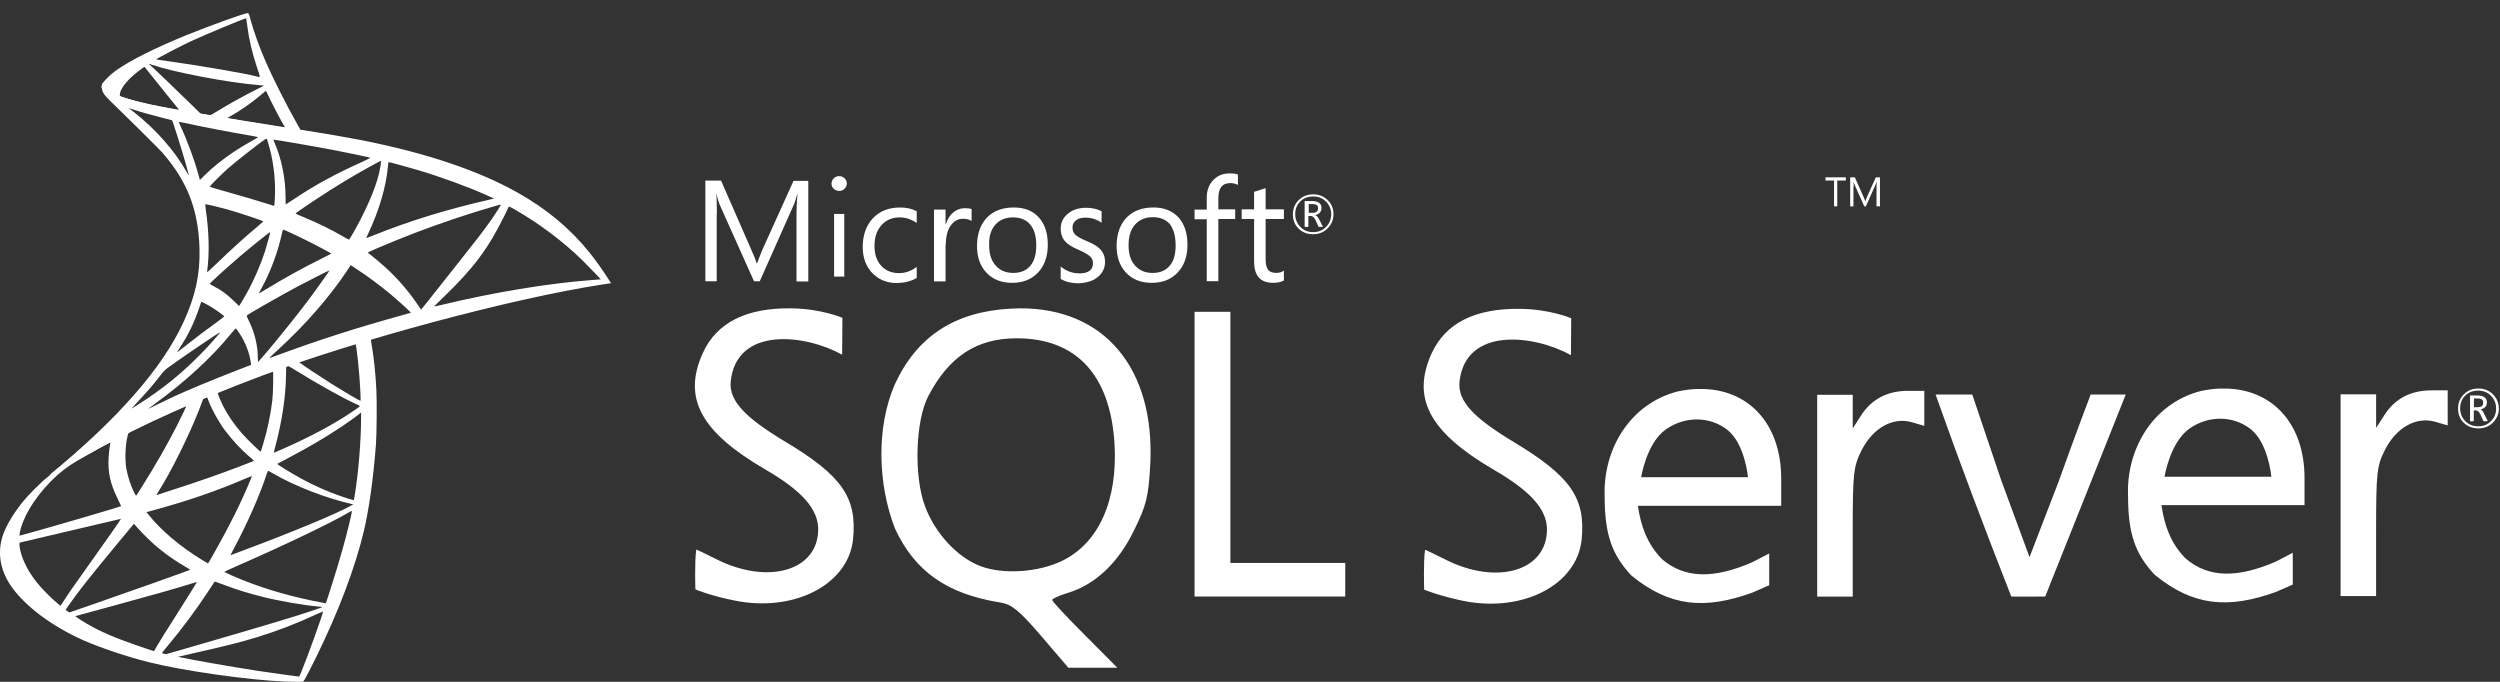 <svg width="187" height="51" viewBox="0 0 187 51" fill="none" xmlns="http://www.w3.org/2000/svg">
<rect x="0" y="0" width="187" height="51" fill="#333333" stroke="none"/>
<path d="M28.858 24.331L18.839 27.602L10.123 31.448L7.685 32.092C7.064 32.683 6.412 33.281 5.708 33.887C4.936 34.553 4.216 35.159 3.663 35.598C3.05 36.082 2.141 36.991 1.68 37.566C0.99 38.429 0.445 39.346 0.21 40.05C-0.206 41.322 -0.002 42.609 0.801 43.798C1.831 45.312 3.883 46.856 6.276 47.909C7.495 48.447 9.548 49.136 11.092 49.522C13.659 50.173 18.627 50.877 21.361 50.983C21.913 51.006 22.656 51.006 22.686 50.983C22.747 50.945 23.171 50.135 23.663 49.128C25.344 45.698 26.556 42.48 27.215 39.732C27.608 38.066 27.919 35.848 28.123 33.221C28.176 32.486 28.199 30.025 28.153 29.192C28.085 27.829 27.964 26.724 27.775 25.641C27.745 25.482 27.737 25.338 27.752 25.331C27.782 25.308 27.873 25.278 29.108 24.922L28.858 24.331V24.331H28.858V24.331ZM26.571 25.672C26.662 25.672 26.904 27.996 26.965 29.465C26.98 29.775 26.972 29.98 26.957 29.98C26.897 29.98 25.677 29.261 24.807 28.715C24.049 28.238 22.61 27.284 22.383 27.103C22.308 27.05 22.315 27.042 22.936 26.83C23.989 26.474 26.488 25.672 26.571 25.672ZM21.467 27.352C21.535 27.352 21.709 27.451 22.126 27.708C23.686 28.685 25.806 29.866 26.715 30.26C26.995 30.381 27.025 30.336 26.382 30.775C25.003 31.714 23.284 32.637 21.179 33.569C20.808 33.735 20.498 33.864 20.49 33.864C20.475 33.864 20.52 33.675 20.581 33.447C21.088 31.562 21.376 29.654 21.391 28.125C21.399 27.367 21.399 27.367 21.467 27.345C21.452 27.352 21.459 27.352 21.467 27.352ZM20.414 27.754C20.46 27.799 20.43 29.495 20.369 29.957C20.233 31.062 20.02 32.092 19.672 33.251C19.589 33.531 19.513 33.765 19.498 33.781C19.468 33.818 18.43 32.804 18.09 32.41C17.499 31.729 17.037 31.047 16.696 30.381C16.522 30.04 16.249 29.374 16.272 29.351C16.393 29.268 20.384 27.723 20.414 27.754ZM15.462 29.7C15.469 29.7 15.477 29.7 15.485 29.707C15.5 29.722 15.553 29.843 15.598 29.98C15.84 30.638 16.386 31.608 16.855 32.228C17.37 32.91 18.044 33.637 18.604 34.114C18.786 34.265 18.953 34.409 18.975 34.432C19.021 34.477 19.036 34.469 17.802 34.939C16.371 35.484 14.81 36.029 13.023 36.605C12.596 36.742 12.17 36.881 11.744 37.021C11.675 37.044 11.698 37.006 11.895 36.696C12.781 35.31 14.129 32.592 14.886 30.669C15.015 30.335 15.144 30.002 15.166 29.927C15.197 29.821 15.235 29.783 15.333 29.73C15.386 29.715 15.439 29.7 15.462 29.7ZM13.947 30.328C13.97 30.343 13.584 31.153 13.205 31.895C12.471 33.326 11.668 34.735 10.593 36.446C10.411 36.741 10.237 37.014 10.214 37.044C10.176 37.097 10.161 37.082 10.04 36.847C9.782 36.34 9.57 35.688 9.457 35.09C9.343 34.5 9.366 33.47 9.495 32.834C9.593 32.365 9.585 32.372 9.813 32.259C10.782 31.767 13.917 30.298 13.947 30.328ZM27.01 30.858V31.176C27.01 32.864 26.828 35.181 26.563 36.87C26.518 37.165 26.48 37.407 26.472 37.415C26.472 37.415 26.253 37.354 25.995 37.279C24.86 36.923 23.625 36.4 22.512 35.787C21.777 35.386 20.71 34.727 20.74 34.697C20.747 34.689 21.066 34.523 21.436 34.326C22.921 33.553 24.345 32.721 25.579 31.895C26.041 31.585 26.737 31.085 26.889 30.949L27.01 30.858ZM8.23 33.099C8.26 33.099 8.253 33.16 8.207 33.432C8.177 33.629 8.139 33.992 8.124 34.242C8.063 35.348 8.245 36.166 8.79 37.286C8.942 37.596 9.063 37.854 9.055 37.861C9.002 37.907 3.989 39.376 2.414 39.807C1.945 39.936 1.536 40.05 1.505 40.057C1.452 40.072 1.445 40.065 1.467 39.936C1.642 38.823 2.49 37.369 3.671 36.143C4.459 35.325 5.087 34.848 6.163 34.235C6.935 33.796 8.124 33.137 8.215 33.107C8.215 33.099 8.222 33.099 8.23 33.099ZM20.043 35.212C20.051 35.204 20.233 35.302 20.452 35.431C22.073 36.37 24.329 37.241 26.253 37.687L26.427 37.725L26.185 37.861C25.177 38.422 21.868 39.8 18.483 41.064C17.991 41.246 17.506 41.428 17.415 41.465C17.325 41.503 17.241 41.526 17.241 41.519C17.241 41.511 17.378 41.246 17.552 40.92C18.498 39.149 19.453 36.991 19.937 35.492C19.998 35.348 20.036 35.219 20.043 35.212ZM18.839 35.605C18.847 35.613 18.786 35.772 18.71 35.953C18.052 37.551 17.188 39.293 16.083 41.246C15.803 41.746 15.568 42.147 15.56 42.147C15.553 42.147 15.325 42.011 15.053 41.844C13.447 40.86 12.024 39.648 11.092 38.475L10.956 38.308L11.645 38.119C14.114 37.445 16.211 36.718 18.294 35.825C18.589 35.704 18.832 35.605 18.839 35.605ZM26.321 38.217C26.321 38.217 26.329 38.225 26.321 38.217C26.329 38.392 25.942 39.951 25.624 41.079C25.359 42.026 25.132 42.768 24.716 44.078C24.534 44.653 24.375 45.13 24.367 45.13C24.36 45.13 24.314 45.123 24.269 45.107C22.02 44.698 20.005 44.131 18.112 43.373C17.582 43.161 16.825 42.821 16.779 42.783C16.764 42.768 17.219 42.556 17.794 42.306C21.24 40.799 24.814 39.088 26.041 38.354C26.185 38.263 26.298 38.217 26.321 38.217ZM9.048 38.808C9.063 38.823 8.101 40.209 6.753 42.094C6.284 42.753 5.739 43.525 5.534 43.813C5.33 44.1 5.019 44.555 4.845 44.827L4.527 45.319L4.186 45.032C3.785 44.699 3.088 43.987 2.778 43.593C2.126 42.783 1.687 41.928 1.513 41.148C1.43 40.784 1.43 40.602 1.505 40.58C1.619 40.55 3.641 40.072 5.534 39.633C6.587 39.391 7.806 39.103 8.245 38.997C8.684 38.891 9.04 38.808 9.048 38.808ZM10.017 39.179L10.259 39.452C11.35 40.671 12.463 41.572 13.811 42.359C14.053 42.495 14.235 42.616 14.22 42.624C14.167 42.662 9.54 44.305 7.397 45.047C6.193 45.471 5.201 45.812 5.193 45.812C5.186 45.812 5.118 45.766 5.042 45.713L4.906 45.615L5.125 45.297C5.837 44.267 6.731 43.139 8.677 40.792L10.017 39.179ZM16.06 43.502C16.067 43.495 16.401 43.616 16.81 43.767C17.794 44.138 18.574 44.373 19.619 44.638C20.907 44.964 22.769 45.282 23.867 45.372C24.034 45.388 24.125 45.403 24.095 45.425C24.042 45.456 22.928 45.827 22.111 46.084C20.808 46.493 16.832 47.666 13.591 48.598C12.993 48.772 12.478 48.916 12.448 48.923C12.372 48.939 12.122 48.87 12.122 48.84C12.122 48.825 12.304 48.59 12.524 48.333C13.614 47.031 14.697 45.577 15.598 44.199C15.848 43.82 16.06 43.51 16.06 43.502ZM14.727 43.54C14.735 43.548 14.197 44.411 13.258 45.895C12.857 46.523 12.41 47.235 12.251 47.485C12.1 47.727 11.872 48.106 11.744 48.318L11.524 48.704L11.41 48.673C11.138 48.598 9.222 47.924 8.714 47.719C8.086 47.47 7.435 47.167 6.95 46.909C6.344 46.584 5.587 46.099 5.648 46.084C5.663 46.077 6.7 45.796 7.95 45.456C11.267 44.555 13.107 44.032 14.311 43.654C14.53 43.586 14.72 43.532 14.727 43.54ZM24.155 45.751H24.163C24.193 45.827 22.966 49.234 22.519 50.309C22.421 50.551 22.383 50.612 22.33 50.604C22.201 50.597 20.422 50.347 19.339 50.188C17.453 49.9 14.288 49.347 13.493 49.166L13.311 49.128L14.439 48.87C16.863 48.325 18.029 48.03 19.21 47.666C20.702 47.212 22.179 46.644 23.671 45.948C23.905 45.842 24.102 45.758 24.155 45.751Z" fill="white"/>
<path d="M18.529 0.981C18.362 0.958 15.674 1.927 13.94 2.631C11.6 3.586 9.782 4.494 8.661 5.281C8.245 5.577 7.722 6.099 7.639 6.304C7.609 6.379 7.594 6.47 7.594 6.561L8.609 7.523L11.024 8.295L16.772 9.325L23.345 10.453L23.413 9.885C23.39 9.885 23.375 9.877 23.353 9.877L22.489 9.741L22.315 9.431C21.422 7.856 20.437 5.902 19.862 4.585C19.415 3.563 18.991 2.382 18.756 1.534C18.627 1.019 18.612 0.989 18.529 0.981V0.981H18.529V0.981ZM18.407 1.367H18.415C18.423 1.375 18.453 1.587 18.483 1.836C18.612 2.897 18.847 3.919 19.218 5.024C19.498 5.857 19.498 5.812 19.172 5.713C18.4 5.501 14.939 4.903 12.433 4.555C12.031 4.502 11.691 4.449 11.691 4.441C11.66 4.411 13.5 3.449 14.311 3.071C15.348 2.594 18.195 1.405 18.407 1.367ZM11.107 4.759L11.403 4.857C13.008 5.403 17.044 6.175 19.271 6.357C19.521 6.379 19.733 6.402 19.74 6.402C19.748 6.41 19.536 6.523 19.263 6.652C18.188 7.189 17.006 7.848 16.189 8.356C15.946 8.507 15.727 8.628 15.697 8.628C15.666 8.628 15.507 8.598 15.341 8.575L15.038 8.53L14.28 7.788C12.948 6.493 11.903 5.494 11.501 5.115L11.107 4.759ZM10.805 4.994L11.872 6.326C12.455 7.061 13.046 7.78 13.175 7.939C13.303 8.098 13.41 8.227 13.402 8.234C13.372 8.257 11.857 7.962 11.055 7.78C10.229 7.591 9.888 7.5 9.381 7.341L8.964 7.205V7.099C8.972 6.591 9.616 5.834 10.706 5.062L10.805 4.994ZM19.877 6.811C19.907 6.811 19.945 6.879 20.036 7.083C20.293 7.651 21.096 9.181 21.293 9.476C21.353 9.575 21.459 9.582 20.392 9.408C17.825 8.991 16.999 8.855 16.999 8.84C16.999 8.833 17.075 8.78 17.173 8.727C17.968 8.287 18.771 7.727 19.483 7.129C19.657 6.985 19.816 6.849 19.846 6.826C19.854 6.811 19.869 6.803 19.877 6.811Z" fill="white"/>
<path d="M7.692 6.198C7.692 6.198 7.525 6.463 7.684 6.857C7.783 7.099 8.071 7.394 8.396 7.697C8.396 7.697 11.766 10.983 12.175 11.453C14.038 13.603 14.848 15.723 14.924 18.645C14.969 20.523 14.613 22.174 13.727 24.089C12.152 27.527 8.828 31.32 3.701 35.53L4.451 35.28C4.936 34.916 5.594 34.531 7.139 33.682C10.706 31.729 14.72 29.934 19.642 28.087C26.73 25.422 38.384 22.302 45.018 21.288L45.707 21.182L45.601 21.015C44.995 20.076 44.578 19.494 44.079 18.873C42.625 17.071 40.86 15.609 38.702 14.398C35.734 12.74 31.894 11.445 27.033 10.483C26.116 10.302 24.102 9.954 22.466 9.704C18.998 9.166 16.756 8.795 14.288 8.371C13.402 8.22 12.076 7.993 11.198 7.803C10.744 7.705 9.873 7.5 9.191 7.266C8.646 7.054 7.859 6.842 7.692 6.198ZM9.646 8.091C9.653 8.083 9.774 8.129 9.934 8.182C10.221 8.28 10.592 8.394 11.032 8.515C11.364 8.606 11.697 8.695 12.031 8.78C12.486 8.893 12.864 8.999 12.872 8.999C12.925 9.052 13.69 11.498 13.947 12.437C14.046 12.793 14.121 13.095 14.114 13.095C14.106 13.103 14.023 12.974 13.924 12.8C13.038 11.241 11.637 9.658 10.017 8.386C9.805 8.235 9.646 8.098 9.646 8.091ZM13.372 9.121C13.409 9.121 13.576 9.143 13.78 9.189C15.068 9.476 17.378 9.916 18.854 10.165C19.104 10.203 19.301 10.249 19.301 10.264C19.301 10.279 19.21 10.332 19.096 10.393C18.847 10.521 17.839 11.119 17.506 11.347C16.666 11.907 15.909 12.513 15.363 13.058C15.144 13.277 14.954 13.459 14.954 13.459C14.954 13.459 14.909 13.33 14.871 13.171C14.598 12.119 14.03 10.559 13.515 9.461C13.432 9.287 13.364 9.128 13.364 9.113C13.364 9.128 13.364 9.121 13.372 9.121ZM19.93 10.37C19.975 10.385 20.051 10.643 20.202 11.21C20.482 12.308 20.611 13.535 20.566 14.678C20.55 14.996 20.535 15.291 20.52 15.329L20.497 15.405L20.104 15.276C19.293 15.019 17.976 14.633 16.848 14.315C16.204 14.14 15.681 13.982 15.681 13.966C15.681 13.921 16.62 12.982 17.022 12.626C17.786 11.952 19.861 10.347 19.93 10.37ZM20.452 10.446C20.475 10.423 23.587 10.96 25.003 11.233C26.056 11.437 27.585 11.755 27.676 11.793C27.722 11.808 27.563 11.899 27.055 12.126C25.056 13.027 23.572 13.838 22.095 14.822C21.709 15.079 21.384 15.291 21.376 15.291C21.368 15.291 21.361 15.072 21.361 14.807C21.361 13.368 21.073 11.915 20.543 10.688C20.49 10.567 20.444 10.453 20.452 10.446ZM28.502 12.036C28.524 12.058 28.426 12.672 28.335 13.035C28.062 14.163 27.328 15.837 26.427 17.411C26.268 17.692 26.124 17.919 26.109 17.926C26.094 17.934 25.889 17.82 25.654 17.684C24.776 17.169 23.776 16.684 22.686 16.23C22.383 16.102 22.118 15.995 22.11 15.98C22.057 15.935 24.496 14.322 25.783 13.55C26.805 12.929 28.471 12.005 28.502 12.036ZM29.077 12.127C29.145 12.127 30.524 12.505 31.243 12.717C33.023 13.247 35.067 13.997 36.4 14.602L36.953 14.852L36.567 14.943C33.31 15.693 30.524 16.556 27.835 17.646C27.616 17.737 27.419 17.813 27.404 17.813C27.389 17.813 27.464 17.639 27.563 17.427C28.373 15.708 28.896 13.913 29.024 12.384C29.032 12.24 29.054 12.127 29.077 12.127ZM15.356 15.276C15.378 15.254 16.431 15.503 16.999 15.662C17.862 15.905 19.695 16.518 19.695 16.563C19.695 16.571 19.49 16.745 19.248 16.957C18.256 17.782 17.302 18.653 16.158 19.758C15.818 20.084 15.53 20.349 15.515 20.349C15.499 20.349 15.492 20.304 15.499 20.243C15.674 18.971 15.636 17.336 15.393 15.678C15.371 15.465 15.348 15.284 15.356 15.276ZM37.475 15.299C37.49 15.314 36.991 16.102 36.673 16.548C36.218 17.199 35.552 18.063 34.045 19.955C33.25 20.955 32.356 22.083 32.061 22.462C31.758 22.84 31.508 23.158 31.5 23.158C31.493 23.158 31.395 23.022 31.288 22.855C30.44 21.583 29.425 20.47 28.221 19.471C27.994 19.281 27.744 19.077 27.661 19.016C27.578 18.956 27.51 18.895 27.51 18.888C27.51 18.865 28.797 18.312 29.774 17.919C31.485 17.222 33.818 16.389 35.567 15.852C36.483 15.564 37.46 15.284 37.475 15.299ZM38.058 15.45C38.089 15.443 38.27 15.534 38.49 15.662C40.33 16.715 42.133 18.07 43.556 19.463C43.958 19.857 44.95 20.887 44.934 20.894C44.934 20.894 44.586 20.924 44.177 20.955C40.989 21.197 36.907 21.871 32.985 22.817C32.72 22.878 32.485 22.931 32.47 22.931C32.455 22.931 32.75 22.636 33.121 22.28C35.423 20.061 36.476 18.661 37.718 16.162C37.892 15.791 38.043 15.473 38.058 15.45C38.051 15.45 38.051 15.45 38.058 15.45ZM21.194 17.177C21.3 17.199 22.285 17.661 23.027 18.032C23.708 18.373 24.731 18.918 24.784 18.963C24.791 18.971 24.428 19.16 23.981 19.38C22.557 20.092 21.338 20.765 20.066 21.538C19.702 21.757 19.399 21.939 19.392 21.939C19.362 21.939 19.369 21.909 19.574 21.538C20.255 20.296 20.8 18.812 21.111 17.366C21.141 17.252 21.171 17.177 21.194 17.177ZM20.21 17.358C20.232 17.381 19.975 18.312 19.816 18.82C19.505 19.781 18.983 20.985 18.476 21.894C18.354 22.105 18.173 22.416 18.074 22.59L17.885 22.893L17.461 22.484C16.969 22.007 16.567 21.712 16.052 21.447C15.848 21.341 15.689 21.25 15.689 21.235C15.689 21.174 16.984 20.001 17.976 19.153C18.688 18.54 20.187 17.336 20.21 17.358ZM26.23 19.834L26.601 20.076C27.449 20.629 28.449 21.364 29.214 22.007C29.645 22.363 30.478 23.113 30.645 23.294L30.736 23.393L30.122 23.567C26.654 24.528 23.973 25.384 20.846 26.535C20.497 26.664 20.202 26.77 20.179 26.77C20.134 26.77 20.096 26.807 20.876 26.088C22.875 24.248 24.647 22.219 25.965 20.243L26.23 19.834ZM24.647 20.228C24.662 20.243 23.625 21.704 23.004 22.53C22.262 23.514 20.944 25.164 20.035 26.239C19.657 26.686 19.331 27.057 19.316 27.065C19.293 27.072 19.286 26.959 19.286 26.785C19.286 25.869 19.051 24.892 18.642 24.059C18.468 23.711 18.438 23.627 18.476 23.59C18.619 23.461 20.823 22.204 22.216 21.454C23.155 20.955 24.624 20.213 24.647 20.228ZM15.075 22.575C15.098 22.575 15.272 22.666 15.469 22.772C15.954 23.037 16.386 23.332 16.772 23.65C16.787 23.665 16.59 23.824 16.332 24.014C15.613 24.528 14.523 25.354 13.887 25.861C13.22 26.391 13.197 26.406 13.273 26.293C13.773 25.528 14.023 25.096 14.288 24.544C14.523 24.052 14.757 23.468 14.924 22.961C14.985 22.742 15.06 22.575 15.075 22.575ZM17.628 24.574C17.665 24.566 17.711 24.634 17.915 24.937C18.347 25.581 18.68 26.444 18.763 27.141L18.778 27.292L17.741 27.693C15.886 28.413 14.174 29.124 13.016 29.654C12.69 29.806 12.122 30.078 11.751 30.26C11.38 30.449 11.077 30.593 11.077 30.586C11.077 30.578 11.312 30.404 11.6 30.192C13.864 28.549 15.825 26.747 17.294 24.945C17.453 24.756 17.597 24.581 17.612 24.574L17.628 24.574ZM16.454 24.862C16.484 24.892 15.621 25.869 15.03 26.467C13.569 27.958 12.122 29.124 10.327 30.26C10.1 30.404 9.896 30.533 9.873 30.548C9.82 30.578 9.888 30.502 10.676 29.647C11.175 29.109 11.554 28.655 11.986 28.095C12.274 27.724 12.327 27.671 12.743 27.375C13.856 26.573 16.423 24.831 16.454 24.862Z" fill="white"/>
<path d="M76.236 23.066C76.028 23.066 75.82 23.086 75.614 23.086C71.417 23.309 68.587 25.153 66.931 28.753C65.516 32.009 65.671 36.265 66.947 39.541C68.432 42.741 70.831 44.431 74.836 45.069C75.683 45.207 76.251 45.672 77.892 47.584L79.912 49.945H83.574L81.139 47.495C79.793 46.152 78.704 44.982 78.704 44.879C78.704 44.776 79.219 44.551 79.842 44.361C81.897 43.741 83.603 42.156 84.797 39.728C85.763 37.778 85.902 37.175 86.04 34.749C86.403 27.527 82.588 23.012 76.235 23.064L76.236 23.066ZM79.446 41.951C77.665 42.812 75.078 42.984 73.389 42.366C71.643 41.726 69.952 39.916 69.192 37.867C68.347 35.627 68.468 31.493 69.434 29.632C70.988 26.668 73.043 25.305 76.046 25.305C80.499 25.305 83.033 28.028 83.364 33.145C83.625 37.417 82.192 40.621 79.448 41.949L79.446 41.951ZM142.71 29.235C141.174 29.235 139.998 29.855 139.206 31.078L138.584 32.046V29.529H135.926V44.624H138.583V39.799C138.583 35.387 138.638 34.872 139.255 33.664C140.107 32.009 141.571 31.183 142.987 31.578L143.937 31.855V29.239H142.71V29.235ZM127.091 29.096C126.57 29.096 126.018 29.166 125.468 29.286C121.91 30.215 119.905 33.613 120.028 37.11C120.028 40.039 120.598 41.502 122.013 43.038C124.914 45.413 127.536 45.602 131.076 44.328C131.68 44.071 132.337 43.775 132.337 43.775V41.4L131.076 42.052C128.211 43.297 126.054 43.297 124.325 41.831C123.223 40.71 122.738 39.367 122.514 37.834H133.234V35.798C133.234 31.649 130.731 29.029 127.089 29.096H127.091ZM122.756 35.715C122.756 35.715 123.152 33.127 124.62 32.111C125.327 31.613 126.139 31.373 126.932 31.373C127.728 31.373 128.522 31.629 129.177 32.129C130.524 33.163 130.749 35.696 130.749 35.696H122.756V35.715H122.756ZM58.663 32.993C55.781 31.25 54.502 29.993 54.658 28.511C55.105 24.412 60.181 24.979 62.992 26.53L63.012 23.772C63.012 23.772 61.458 23.1 59.231 23.064C55.814 23.013 53.605 24.131 52.57 26.407C51.049 29.766 52.395 32.299 57.261 35.125C59.993 36.711 61.201 38.088 61.201 39.59C61.201 42.692 57.453 43.775 53.587 41.829C52.792 41.434 52.118 41.103 52.083 41.103C51.944 41.983 52.016 44.087 52.016 44.087C52.016 44.087 53.203 44.585 54.985 44.928C59.403 45.808 63.424 43.739 63.804 40.38C64.135 37.227 62.992 35.573 58.663 32.991L58.663 32.993ZM166.239 29.061C165.72 29.061 165.17 29.132 164.596 29.253C161.043 30.181 159.041 33.58 159.178 37.077C159.178 40.001 159.746 41.451 161.161 42.984C164.062 45.361 166.684 45.553 170.242 44.277C170.844 44.02 171.499 43.728 171.499 43.728V41.349L170.24 42.005C167.37 43.245 165.212 43.245 163.49 41.779C162.381 40.661 161.9 39.333 161.676 37.782H172.378V35.747C172.378 31.618 169.875 28.996 166.233 29.065L166.239 29.061ZM161.904 35.68C161.904 35.68 162.304 33.095 163.77 32.06C164.475 31.56 165.287 31.319 166.081 31.319C166.872 31.319 167.67 31.576 168.326 32.078C169.672 33.111 169.898 35.662 169.898 35.662H161.906L161.904 35.68ZM113.174 33.026C110.292 31.288 109.017 30.027 109.172 28.545C109.619 24.443 114.695 25.012 117.506 26.563L117.526 23.805C117.526 23.805 115.972 23.133 113.744 23.102C110.328 23.05 108.119 24.169 107.081 26.445C105.563 29.803 106.927 32.337 111.777 35.162C114.505 36.747 115.712 38.106 115.712 39.608C115.712 42.71 111.967 43.81 108.101 41.846C107.309 41.451 106.636 41.125 106.596 41.125C106.458 42.004 106.529 44.109 106.529 44.109C106.529 44.109 107.703 44.589 109.479 44.95C113.901 45.831 117.924 43.765 118.302 40.406C118.63 37.268 117.49 35.614 113.175 33.03V33.026H113.174ZM181.86 29.199C180.324 29.199 179.134 29.821 178.356 31.045L177.734 32.009V29.496H175.076V44.587H177.732V39.762C177.732 35.352 177.786 34.834 178.406 33.629C179.257 31.975 180.721 31.148 182.137 31.544L183.087 31.821V29.199H181.86V29.199ZM92.033 32.939V23.325H89.352V44.62H100.624V42.105H92.033V32.939H92.033ZM154.017 35.937L151.808 41.675L149.684 35.905L147.526 29.511H144.782C146.56 34.542 148.494 39.659 150.444 44.62C151.289 44.64 152.136 44.62 152.982 44.62L155.965 37.144L159.004 29.513H156.381C156.381 29.513 155.223 32.544 154.015 35.939L154.017 35.937ZM98.209 17.522C98.64 17.522 99.001 17.384 99.298 17.087C99.59 16.795 99.745 16.451 99.745 16.02C99.745 15.589 99.59 15.23 99.298 14.953C99.001 14.677 98.658 14.538 98.228 14.538C97.793 14.538 97.433 14.677 97.14 14.969C96.843 15.262 96.708 15.621 96.708 16.036C96.708 16.471 96.847 16.83 97.14 17.103C97.417 17.38 97.777 17.518 98.209 17.518V17.522ZM97.259 15.072C97.516 14.815 97.829 14.696 98.229 14.696C98.605 14.696 98.918 14.815 99.179 15.072C99.436 15.329 99.575 15.641 99.575 16.02C99.575 16.4 99.436 16.728 99.179 16.985C98.918 17.241 98.605 17.364 98.229 17.364C97.847 17.364 97.536 17.245 97.278 16.985C97.021 16.728 96.883 16.4 96.883 16.02C96.883 15.641 97.001 15.329 97.259 15.072ZM97.898 16.159H98.072C98.195 16.159 98.316 16.277 98.419 16.503L98.627 16.969H98.953L98.696 16.451C98.591 16.244 98.488 16.123 98.367 16.089C98.52 16.054 98.64 16.002 98.728 15.899C98.814 15.811 98.846 15.69 98.846 15.554C98.846 15.396 98.797 15.277 98.692 15.19C98.573 15.091 98.383 15.038 98.138 15.038H97.587V16.969H97.865V16.159L97.898 16.159ZM97.898 15.262H98.14C98.314 15.262 98.437 15.297 98.504 15.348C98.569 15.4 98.587 15.467 98.587 15.589C98.587 15.813 98.448 15.918 98.191 15.918H97.894V15.262H97.898ZM53.623 15.987C53.623 15.315 53.603 14.815 53.587 14.521H53.603C53.672 14.868 53.757 15.127 53.827 15.299L56.4 21.037H56.831L59.405 15.248C59.474 15.09 59.544 14.853 59.629 14.523H59.648C59.597 15.096 59.579 15.594 59.579 15.991V21.055H60.46V13.527H59.355L56.99 18.763C56.903 18.97 56.782 19.28 56.628 19.691H56.592C56.54 19.488 56.42 19.178 56.248 18.798L53.935 13.509H52.761V21.037H53.609V15.99L53.623 15.987ZM62.39 16.001H63.151V20.689H62.39V16.001ZM62.77 14.282C62.929 14.282 63.063 14.228 63.166 14.124C63.271 14.021 63.341 13.886 63.341 13.728C63.341 13.574 63.289 13.436 63.168 13.333C63.061 13.229 62.925 13.175 62.768 13.175C62.614 13.175 62.475 13.229 62.372 13.333C62.268 13.436 62.198 13.574 62.198 13.728C62.198 13.9 62.252 14.021 62.372 14.124C62.491 14.228 62.614 14.282 62.768 14.282H62.77ZM68.571 20.792V19.966C68.155 20.276 67.707 20.43 67.244 20.43C66.69 20.43 66.24 20.241 65.912 19.878C65.585 19.518 65.411 19.018 65.411 18.395C65.411 17.743 65.585 17.226 65.946 16.83C66.292 16.451 66.742 16.261 67.292 16.261C67.741 16.261 68.172 16.4 68.571 16.677V15.797C68.209 15.608 67.795 15.521 67.328 15.521C66.464 15.521 65.791 15.797 65.289 16.331C64.79 16.864 64.532 17.59 64.532 18.465C64.532 19.243 64.756 19.897 65.221 20.397C65.706 20.911 66.326 21.172 67.086 21.172C67.674 21.155 68.155 21.033 68.571 20.792ZM70.746 18.293C70.746 17.674 70.885 17.174 71.142 16.83C71.384 16.52 71.676 16.364 72.023 16.364C72.316 16.364 72.524 16.418 72.676 16.538V15.641C72.557 15.59 72.385 15.572 72.161 15.572C71.851 15.572 71.574 15.676 71.33 15.868C71.073 16.072 70.867 16.382 70.746 16.777H70.726V15.676H69.865V21.051H70.728V18.293H70.746ZM75.701 21.157C76.513 21.157 77.166 20.897 77.651 20.379C78.134 19.865 78.375 19.174 78.375 18.312C78.375 17.433 78.154 16.761 77.702 16.261C77.255 15.761 76.633 15.52 75.822 15.52C75.01 15.52 74.357 15.761 73.872 16.228C73.353 16.741 73.08 17.467 73.08 18.397C73.08 19.207 73.302 19.879 73.769 20.379C74.252 20.897 74.891 21.155 75.701 21.155V21.157ZM74.474 16.779C74.802 16.433 75.234 16.261 75.768 16.261C76.323 16.261 76.738 16.433 77.047 16.779C77.358 17.141 77.512 17.656 77.512 18.346C77.512 19.002 77.374 19.517 77.081 19.863C76.788 20.225 76.356 20.416 75.786 20.416C75.232 20.416 74.802 20.225 74.474 19.863C74.147 19.5 73.991 19.002 73.991 18.346C73.957 17.694 74.129 17.16 74.474 16.779ZM82.154 20.689C82.483 20.397 82.657 20.037 82.657 19.587C82.657 19.191 82.519 18.863 82.261 18.605C82.052 18.397 81.727 18.209 81.258 18.02C80.842 17.846 80.585 17.692 80.446 17.571C80.308 17.433 80.222 17.261 80.222 17.018C80.222 16.795 80.309 16.623 80.48 16.485C80.654 16.346 80.876 16.279 81.173 16.279C81.638 16.279 82.036 16.402 82.4 16.661V15.799C82.052 15.625 81.673 15.542 81.242 15.542C80.688 15.542 80.22 15.695 79.876 15.989C79.513 16.281 79.341 16.661 79.341 17.107C79.341 17.502 79.46 17.83 79.686 18.071C79.876 18.277 80.201 18.486 80.652 18.674C81.084 18.864 81.376 19.035 81.533 19.174C81.687 19.312 81.756 19.484 81.756 19.688C81.756 20.189 81.412 20.448 80.739 20.448C80.22 20.448 79.755 20.278 79.339 19.935V20.863C79.715 21.088 80.167 21.191 80.665 21.191C81.305 21.157 81.806 21.001 82.15 20.691L82.154 20.689ZM86.264 15.52C85.452 15.52 84.799 15.761 84.314 16.228C83.799 16.742 83.522 17.467 83.522 18.397C83.522 19.207 83.746 19.879 84.211 20.379C84.696 20.897 85.334 21.156 86.145 21.156C86.977 21.156 87.61 20.895 88.095 20.377C88.58 19.863 88.822 19.172 88.822 18.31C88.822 17.431 88.596 16.759 88.148 16.259C87.682 15.759 87.06 15.518 86.268 15.518L86.264 15.52ZM87.939 18.346C87.939 19.002 87.8 19.518 87.507 19.863C87.214 20.225 86.783 20.416 86.213 20.416C85.658 20.416 85.229 20.225 84.9 19.863C84.573 19.5 84.417 19.002 84.417 18.346C84.417 17.654 84.589 17.121 84.936 16.761C85.262 16.418 85.694 16.244 86.23 16.244C86.765 16.244 87.194 16.417 87.505 16.761C87.782 17.14 87.937 17.656 87.937 18.346H87.939ZM90.271 21.035H91.132V16.382H92.393V15.659H91.132V14.829C91.132 14.074 91.425 13.695 92.031 13.695C92.234 13.695 92.442 13.746 92.597 13.833V13.057C92.442 12.988 92.234 12.972 91.975 12.972C91.51 12.972 91.13 13.11 90.819 13.403C90.457 13.746 90.265 14.193 90.265 14.798V15.679H89.354V16.402H90.265V21.038L90.271 21.035ZM93.808 19.569C93.808 20.62 94.274 21.155 95.224 21.155C95.568 21.155 95.827 21.1 96.035 20.978V20.239C95.877 20.358 95.689 20.413 95.481 20.413C95.188 20.413 94.982 20.343 94.861 20.187C94.739 20.034 94.669 19.772 94.669 19.413V16.38H96.035V15.657H94.669V14.072C94.373 14.175 94.082 14.262 93.806 14.349V15.657H92.876V16.38H93.806V19.567L93.808 19.569ZM186.453 29.476C186.16 29.199 185.813 29.061 185.384 29.061C184.948 29.061 184.588 29.199 184.295 29.495C184.002 29.786 183.863 30.147 183.863 30.562C183.863 30.993 184.002 31.353 184.293 31.629C184.586 31.906 184.946 32.044 185.381 32.044C185.811 32.044 186.173 31.906 186.47 31.614C186.761 31.317 186.916 30.975 186.916 30.547C186.9 30.112 186.743 29.752 186.451 29.476L186.453 29.476ZM186.314 31.511C186.057 31.768 185.744 31.886 185.364 31.886C184.988 31.886 184.675 31.768 184.414 31.511C184.156 31.25 184.018 30.924 184.018 30.543C184.018 30.167 184.136 29.855 184.398 29.594C184.655 29.338 184.966 29.219 185.364 29.219C185.74 29.219 186.053 29.338 186.314 29.594C186.571 29.855 186.71 30.167 186.71 30.543C186.71 30.942 186.591 31.25 186.314 31.511ZM185.538 30.632C185.692 30.596 185.815 30.527 185.9 30.442C185.987 30.353 186.019 30.232 186.019 30.094C186.019 29.94 185.97 29.818 185.865 29.733C185.746 29.634 185.554 29.581 185.311 29.581H184.76V31.509H185.038V30.699H185.21C185.329 30.699 185.447 30.817 185.554 31.043L185.76 31.507H186.089L185.831 30.989C185.742 30.764 185.639 30.661 185.535 30.627L185.538 30.632ZM185.348 30.458H185.051V29.806H185.295C185.467 29.806 185.587 29.837 185.657 29.891C185.726 29.942 185.742 30.009 185.742 30.132C185.742 30.355 185.603 30.458 185.346 30.458L185.348 30.458ZM137.187 15.435H137.428V13.505H138.068V13.264H136.547V13.505H137.187V15.435H137.187ZM138.652 13.985C138.652 13.797 138.652 13.643 138.638 13.557C138.654 13.659 138.689 13.729 138.705 13.78L139.448 15.435H139.566L140.311 13.764C140.331 13.713 140.346 13.645 140.38 13.557C140.364 13.729 140.364 13.867 140.364 13.971V15.434H140.621V13.264H140.311L139.638 14.762C139.622 14.815 139.568 14.92 139.535 15.039H139.515C139.501 14.969 139.465 14.9 139.416 14.782L138.743 13.264H138.394V15.438H138.638V13.987L138.652 13.985Z" fill="white"/>
</svg>
